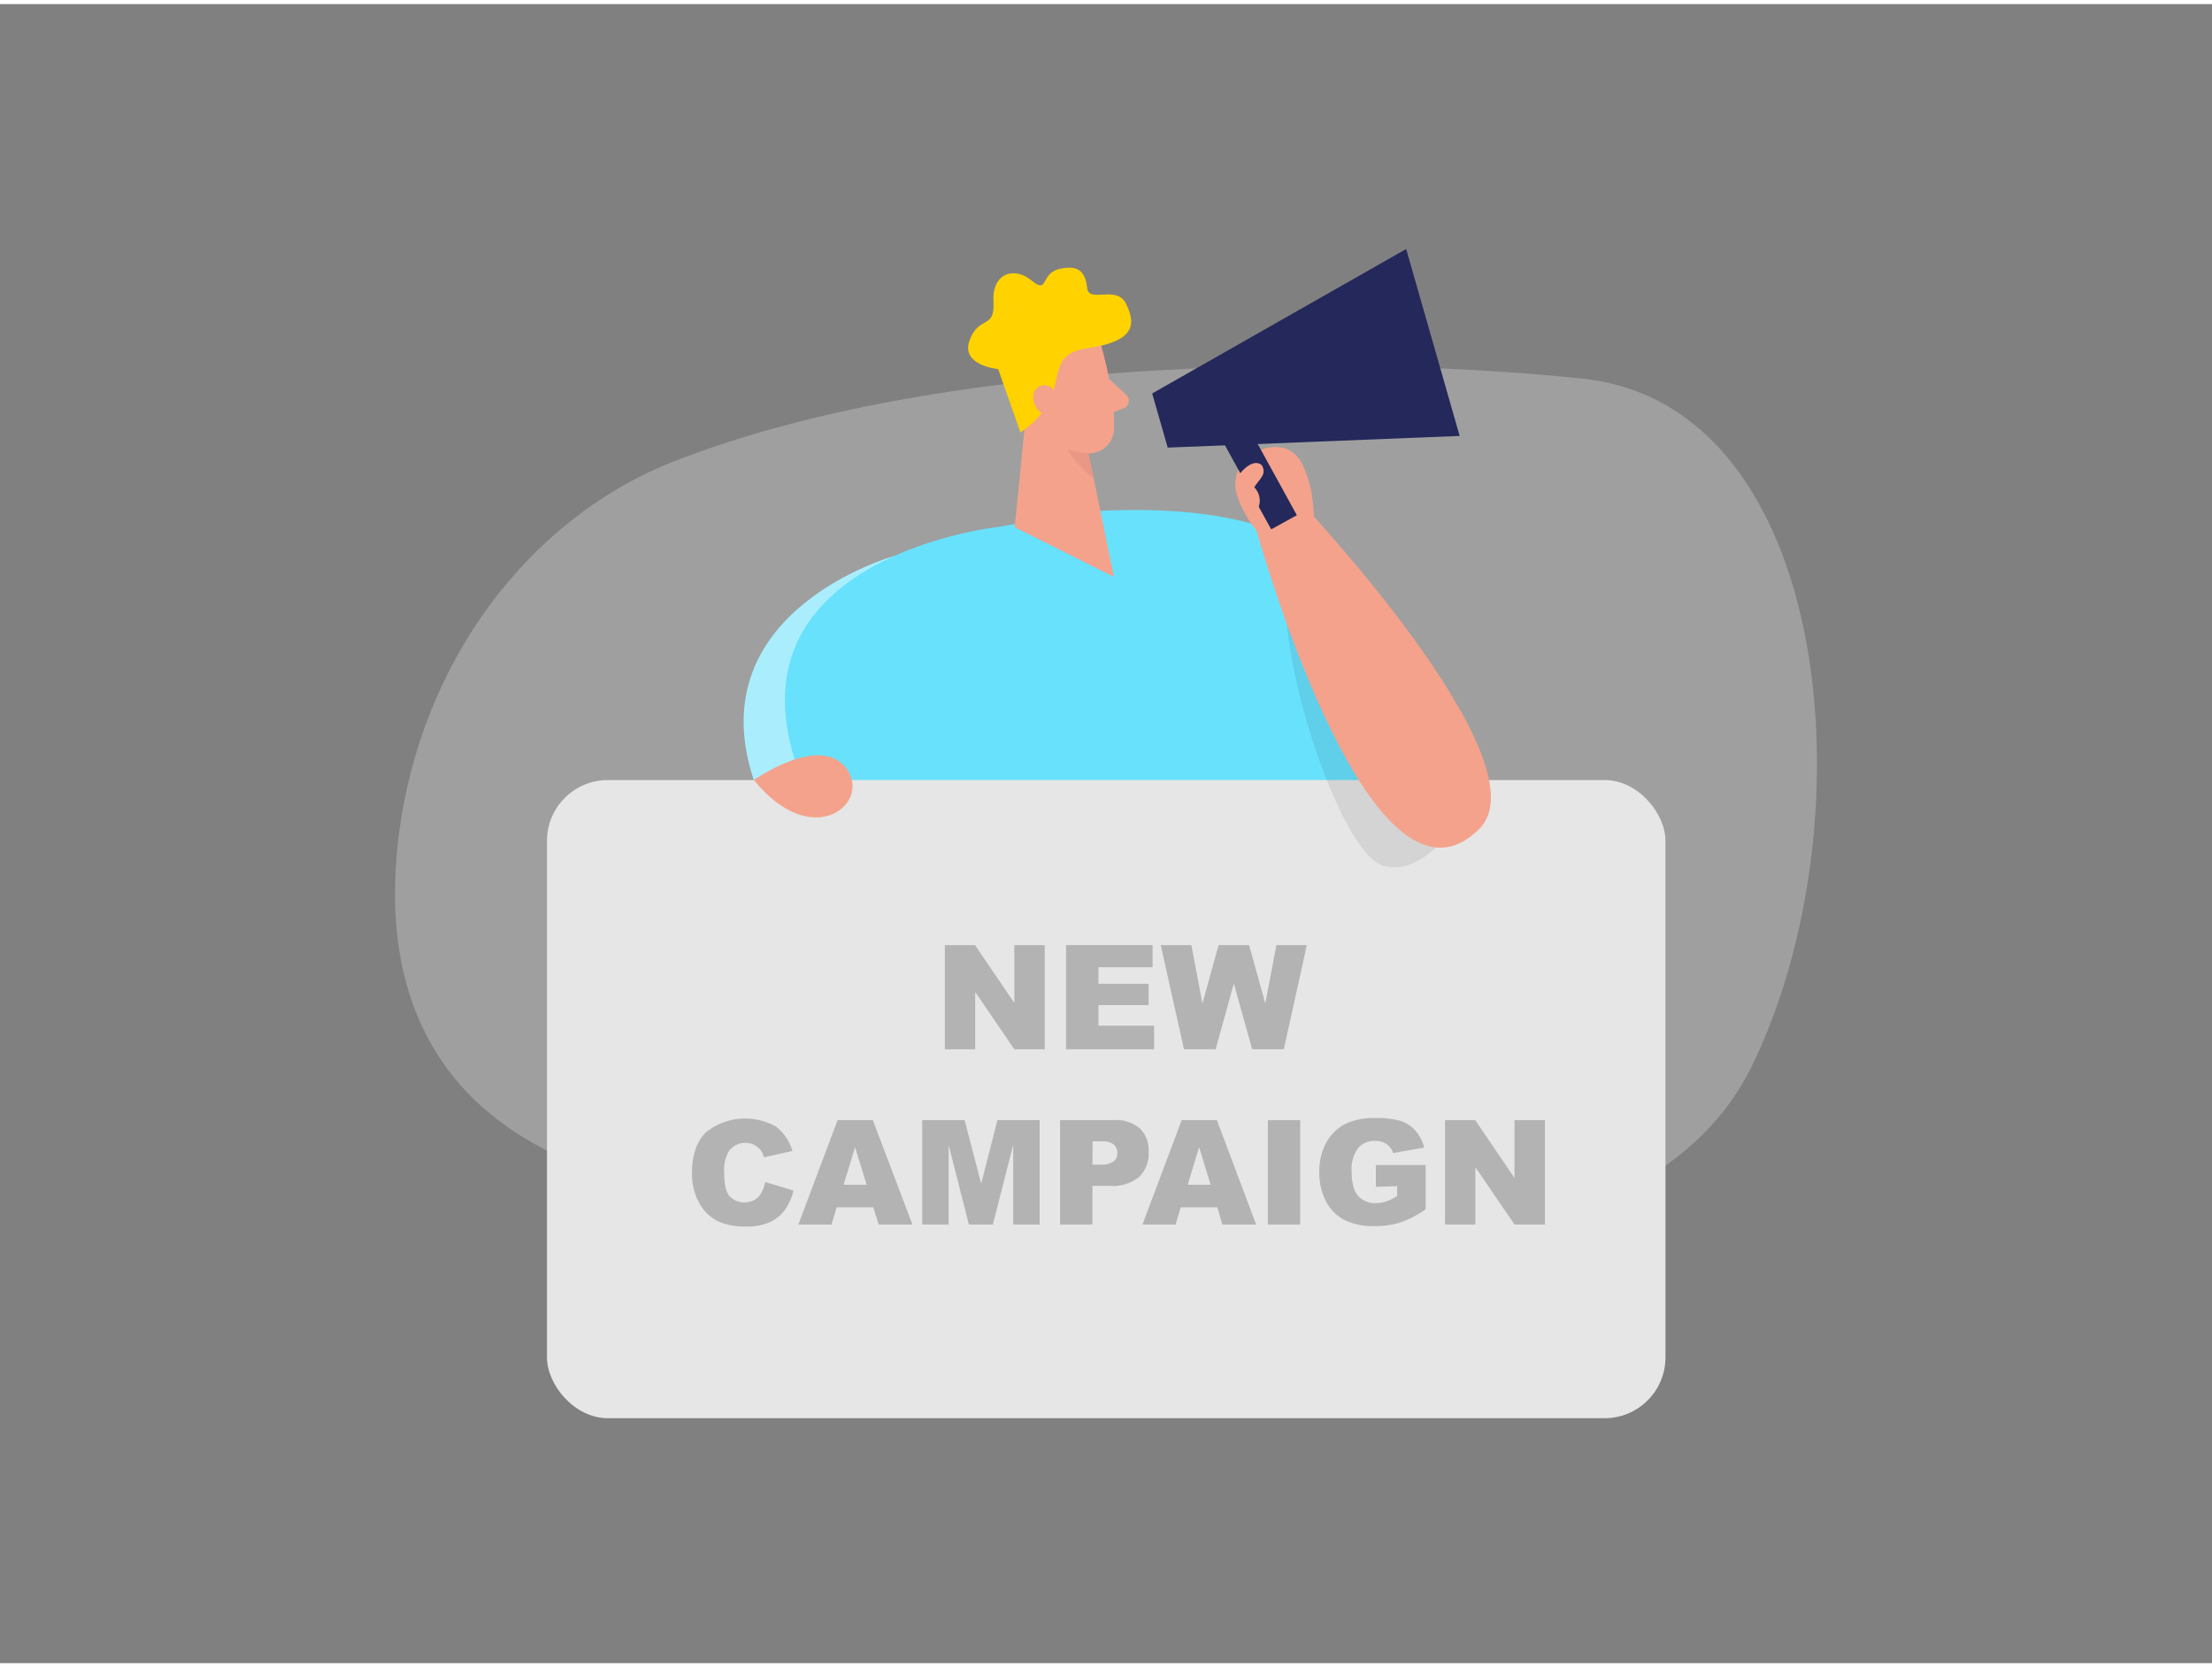 <svg id="Layer_1" data-name="Layer 1" xmlns="http://www.w3.org/2000/svg" viewBox="0 0 400 300" width="406" height="306" class="illustration styles_illustrationTablet__1DWOa"><rect x="0" y="0" width="400" height="300" fill="#808080" stroke="none"/><title>_</title><path d="M122.08,82.6C95.6,92.89,76,119,72.08,150.53c-3.27,26.59,4.53,56,50.44,64.35,89.33,16.29,173,20.93,194.35-23S331.66,72.63,286.33,67.75C250.28,63.88,173.8,62.51,122.08,82.6Z" fill="#e6e6e6" opacity="0.3"></path><path d="M161.7,99.8s-35.6,9.92-25.38,40.52l21-1.67Z" fill="#68e1fd"></path><path d="M161.7,99.8s-35.6,9.92-25.38,40.52l21-1.67Z" fill="#fff" opacity="0.44"></path><path d="M196.19,91.8l-15.78,2.76s-57,6.19-32.26,52.43,86,20.45,86,20.45S287,85.81,196.19,91.8Z" fill="#68e1fd"></path><rect x="98.91" y="140.32" width="202.26" height="115.39" rx="11" fill="#e6e6e6"></rect><path d="M262.42,149.55s-6.28,8.63-12.72,6.1S233,125.83,232.35,107.57a34.91,34.91,0,0,1,7.86-.8C243.43,107,262.42,149.55,262.42,149.55Z" opacity="0.08"></path><path d="M237.4,90.1a20,20,0,0,0-1.79-6.66,6.12,6.12,0,0,0-2.1-2.56c-3.07-1.95-8,0-9.5,3.13a7,7,0,0,0-.32,4.79,20.32,20.32,0,0,0,3.53,6.41,32.85,32.85,0,0,0,3.17,4.16.47.47,0,0,0,.3.18.52.52,0,0,0,.3-.14l6.69-5.34C237.63,92.77,237.55,91.43,237.4,90.1Z" fill="#f4a28c"></path><path d="M234.31,89.09s45.42,47.86,33.2,60.06C247.62,169,227.22,95.21,227.22,95.21Z" fill="#f4a28c"></path><path d="M136.32,140.32s11.83-8.39,16.66-2.2S147.07,153.55,136.32,140.32Z" fill="#f4a28c"></path><polygon points="186.4 65.42 183.49 94.59 201.43 103.59 195.29 73.63 186.4 65.42" fill="#f4a28c"></polygon><path d="M196.45,78.28A10.63,10.63,0,0,1,191,75.47s.55,5.34,6.74,10.28Z" fill="#ce8172" opacity="0.31"></path><path d="M199.27,62.28s2.49,8.6,2.17,14.71a4.5,4.5,0,0,1-4.76,4.24c-3.07-.21-7.17-1.38-9.06-5.82l-4.14-7.15s-2.44-4.57,1.81-9.11S198,57,199.27,62.28Z" fill="#f4a28c"></path><path d="M200.56,67.78l3.11,2.9a1.43,1.43,0,0,1-.44,2.38L200,74.35Z" fill="#f4a28c"></path><path d="M184.53,77.46,180.5,66s-6.85-.62-5.17-5.2,4.62-1.87,4.32-7,3.73-6.43,6.88-3.82,1.47-1.25,5.07-2.09,4.7.72,5,3.48,5.33-.61,7,2.78,2.1,6.78-6.92,8.07S194.71,70.49,184.53,77.46Z" fill="#ffd200"></path><path d="M191.43,71.64s-.74-3.36-3.22-2.6-1.46,5.63,2.08,5.4Z" fill="#f4a28c"></path><path d="M170.86,170.16h5.45l7.11,10.45V170.16h5.5V189h-5.5l-7.07-10.36V189h-5.49Z" fill="#b3b3b3"></path><path d="M192.78,170.16h15.64v4h-9.79v3h9.08v3.85h-9.08v3.72H208.7V189H192.78Z" fill="#b3b3b3"></path><path d="M209.9,170.16h5.54l2,10.57,2.92-10.57h5.52l2.93,10.56,2-10.56h5.51L232.15,189h-5.72l-3.31-11.88L219.82,189H214.1Z" fill="#b3b3b3"></path><path d="M138.36,213l5.12,1.54a9.56,9.56,0,0,1-1.63,3.6,7,7,0,0,1-2.75,2.17,10.21,10.21,0,0,1-4.17.74,12,12,0,0,1-5-.9,7.93,7.93,0,0,1-3.37-3.15,10.6,10.6,0,0,1-1.42-5.76q0-4.68,2.49-7.2a11.34,11.34,0,0,1,12.66-1.08,8.52,8.52,0,0,1,3,4.43l-5.15,1.15a4.3,4.3,0,0,0-.57-1.26,3.37,3.37,0,0,0-1.2-1,3.68,3.68,0,0,0-4.62,1.23,6.8,6.8,0,0,0-.8,3.72c0,2.09.32,3.53.95,4.3a3.76,3.76,0,0,0,5.21.23A5.78,5.78,0,0,0,138.36,213Z" fill="#b3b3b3"></path><path d="M157.92,217.58h-6.63l-.92,3.11h-6l7.09-18.88h6.37L165,220.69h-6.11Zm-1.21-4.09-2.09-6.78-2.06,6.78Z" fill="#b3b3b3"></path><path d="M166.76,201.81h7.67l3,11.49,2.94-11.49H188v18.88h-4.78V206.3l-3.68,14.39h-4.33l-3.67-14.39v14.39h-4.78Z" fill="#b3b3b3"></path><path d="M191.69,201.81h9.7a6.67,6.67,0,0,1,4.75,1.51,5.66,5.66,0,0,1,1.57,4.29,5.85,5.85,0,0,1-1.71,4.47,7.48,7.48,0,0,1-5.25,1.61h-3.2v7h-5.86Zm5.86,8.05H199a3.67,3.67,0,0,0,2.37-.58,1.88,1.88,0,0,0,.69-1.5,2.07,2.07,0,0,0-.6-1.51,3.08,3.08,0,0,0-2.23-.62h-1.66Z" fill="#b3b3b3"></path><path d="M220.13,217.58h-6.62l-.92,3.11h-6l7.1-18.88h6.36l7.1,18.88h-6.11Zm-1.21-4.09-2.08-6.78-2.06,6.78Z" fill="#b3b3b3"></path><path d="M229.27,201.81h5.85v18.88h-5.85Z" fill="#b3b3b3"></path><path d="M248.8,213.86v-3.93h9v8a18.69,18.69,0,0,1-4.58,2.4,15.66,15.66,0,0,1-4.72.64,11.54,11.54,0,0,1-5.48-1.15,7.84,7.84,0,0,1-3.28-3.41,11.2,11.2,0,0,1-1.17-5.21,10.83,10.83,0,0,1,1.28-5.37,8.21,8.21,0,0,1,3.73-3.47,12.15,12.15,0,0,1,5.17-.92,14.47,14.47,0,0,1,4.68.57,6,6,0,0,1,2.57,1.76,7.63,7.63,0,0,1,1.54,3l-5.62,1a3.08,3.08,0,0,0-1.18-1.63,3.68,3.68,0,0,0-2.12-.57,3.82,3.82,0,0,0-3.06,1.33,6.43,6.43,0,0,0-1.14,4.22c0,2,.38,3.5,1.15,4.38a4.07,4.07,0,0,0,3.22,1.31,6,6,0,0,0,1.86-.28,9.91,9.91,0,0,0,2-1v-1.77Z" fill="#b3b3b3"></path><path d="M261.31,201.81h5.45l7.11,10.45V201.81h5.5v18.88h-5.5l-7.07-10.36v10.36h-5.49Z" fill="#b3b3b3"></path><polygon points="263.95 78.09 211.16 80.2 208.35 70.41 254.28 44.29 263.95 78.09" fill="#24285b"></polygon><rect x="224.87" y="75.48" width="5.3" height="19.4" transform="translate(-12.89 120.21) rotate(-28.81)" fill="#24285b"></rect><path d="M226.91,83a1.53,1.53,0,0,1,1.19.32,1.78,1.78,0,0,1,.07,2.16c-.39.67-1,1.22-1.34,1.92a3.45,3.45,0,0,1,.92,3c-.14.73-.72,1.51-1.45,1.4a1.69,1.69,0,0,1-.91-.58c-1.07-1.13-2.32-3.34-1.88-5C223.86,85,225.56,83.18,226.91,83Z" fill="#f4a28c"></path></svg>